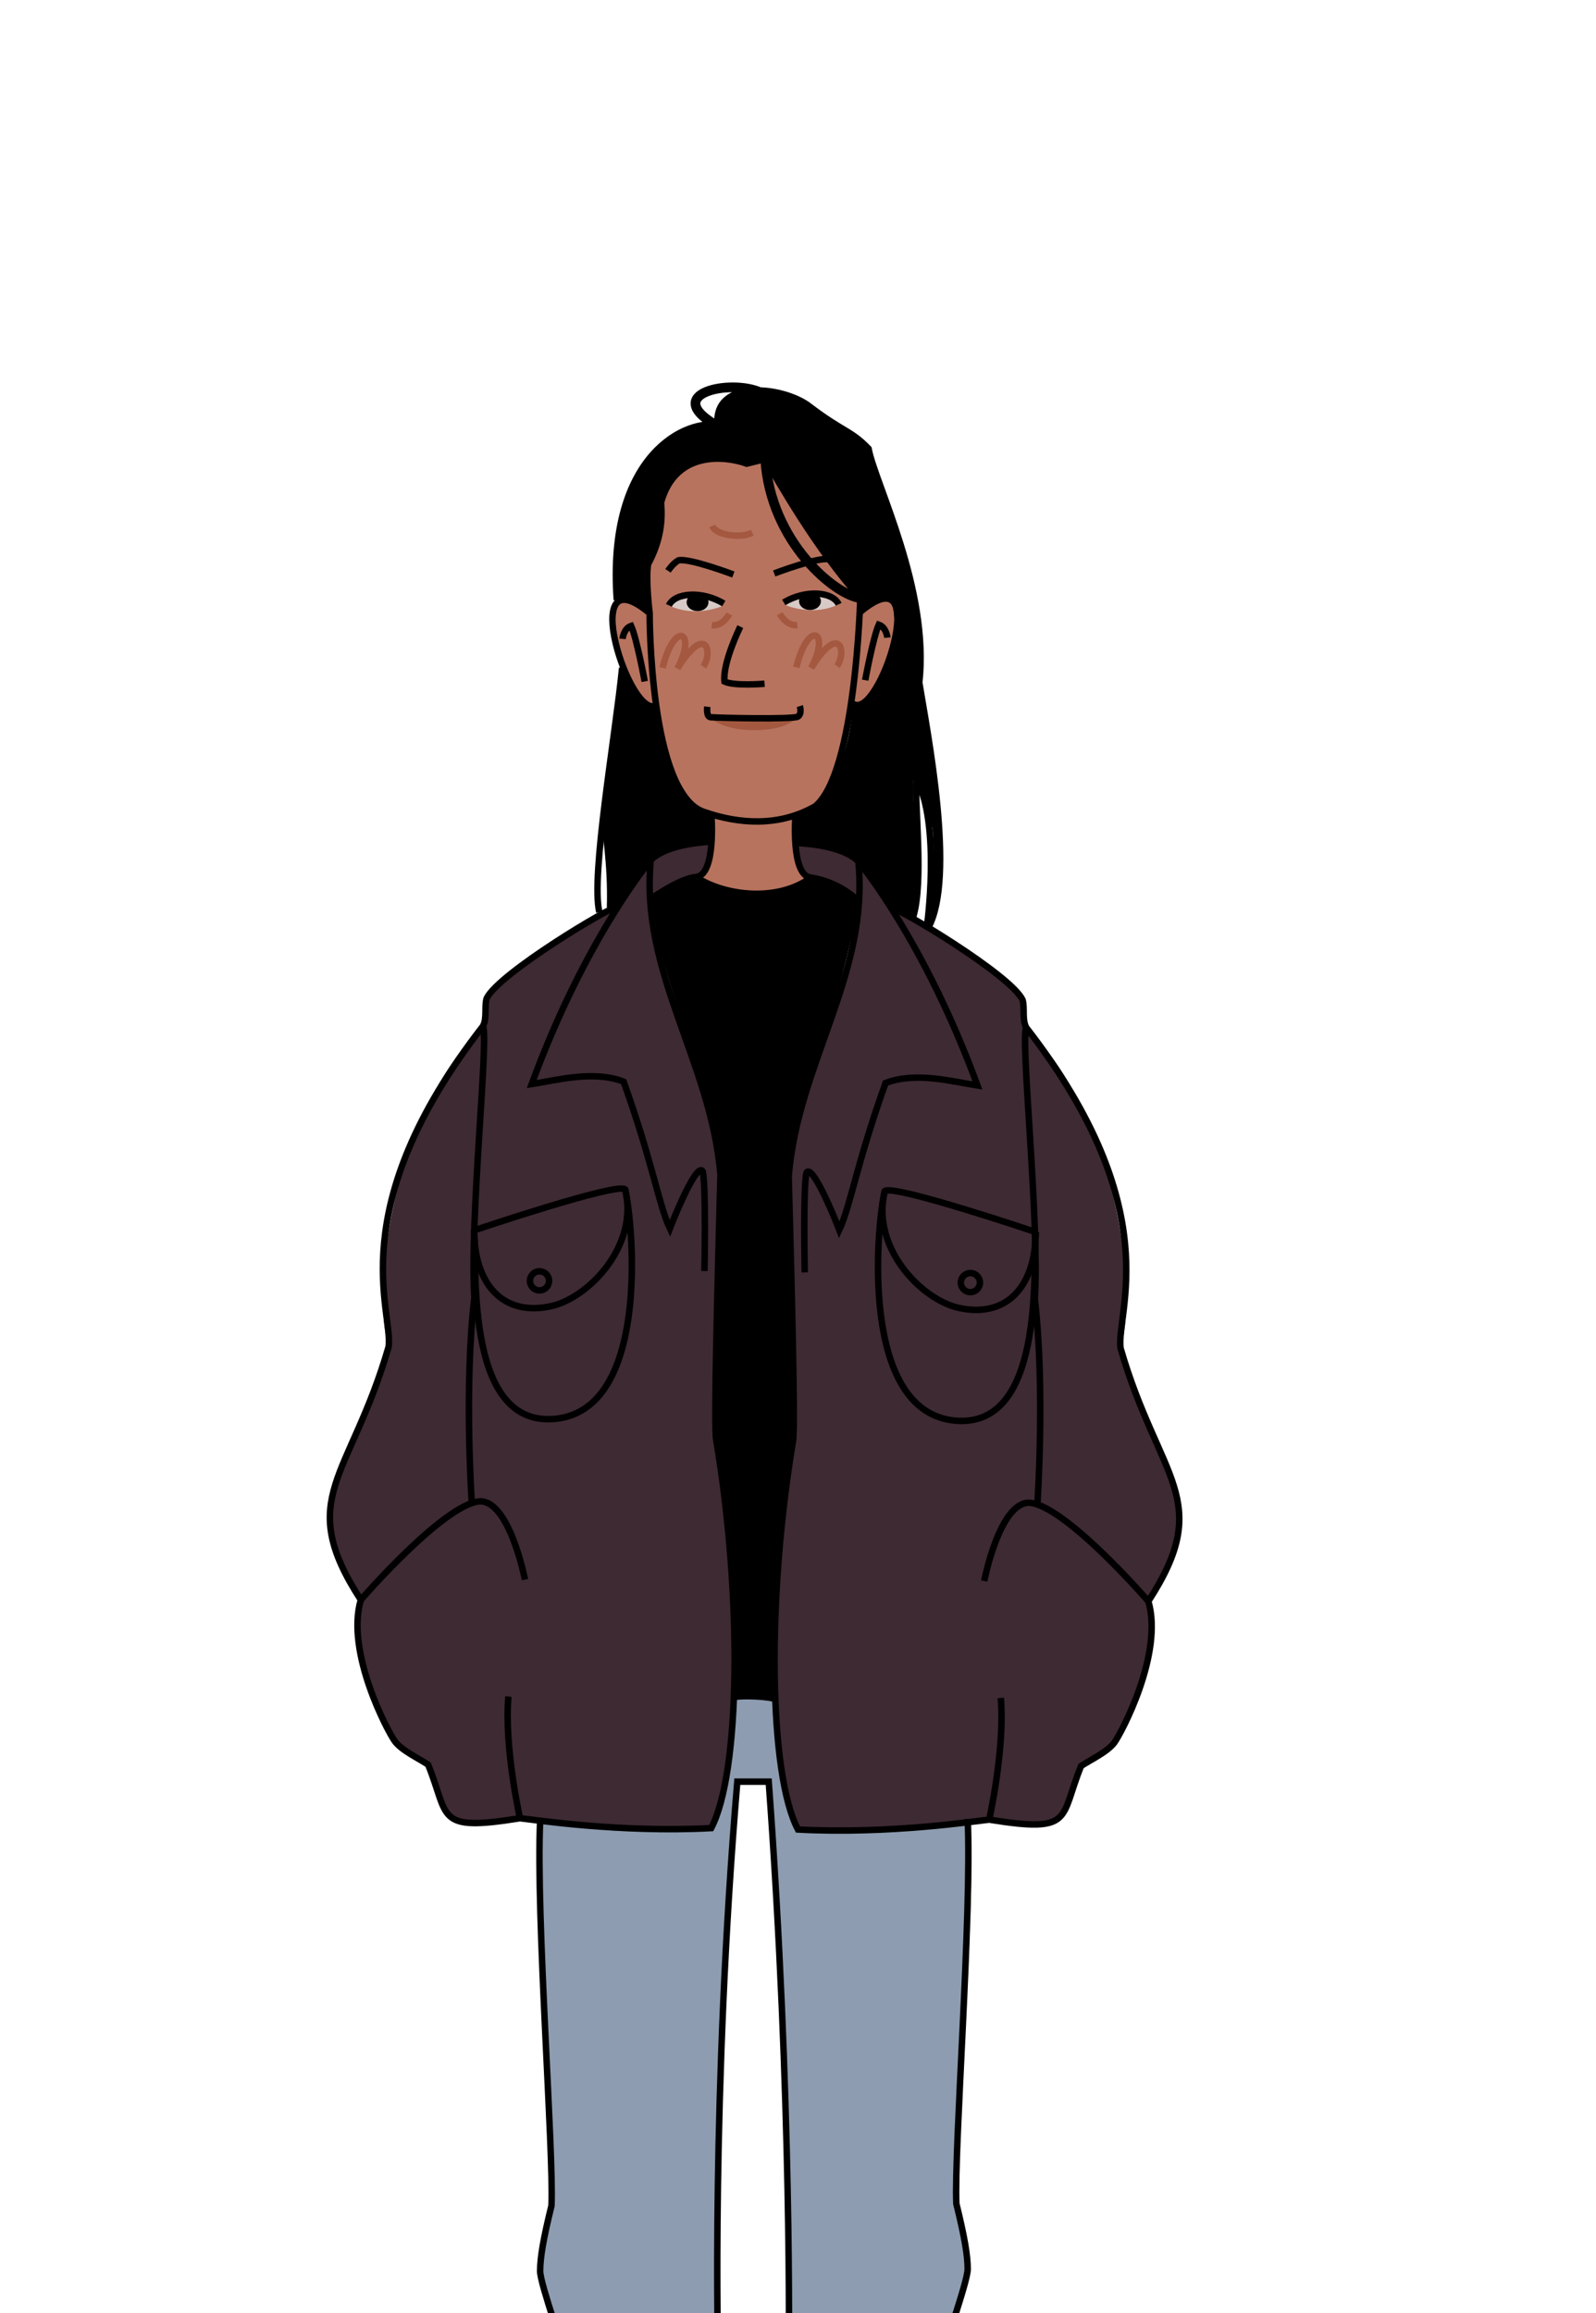 <?xml version="1.0" encoding="UTF-8" standalone="no"?>
<svg
   xmlns:dc="http://purl.org/dc/elements/1.1/"
   xmlns:cc="http://creativecommons.org/ns#"
   xmlns:rdf="http://www.w3.org/1999/02/22-rdf-syntax-ns#"
   xmlns:svg="http://www.w3.org/2000/svg"
   xmlns="http://www.w3.org/2000/svg"
   xmlns:sodipodi="http://sodipodi.sourceforge.net/DTD/sodipodi-0.dtd"
   xmlns:inkscape="http://www.inkscape.org/namespaces/inkscape"
   width="414"
   height="600"
   viewBox="0 0 109.537 158.75"
   version="1.1"
   id="svg898"
   sodipodi:docname="citoyen3.svg"
   inkscape:version="1.0.1 (3bc2e813f5, 2020-09-07)">
  <defs
     id="defs892" />
  <sodipodi:namedview
     id="base"
     pagecolor="#ffffff"
     bordercolor="#666666"
     borderopacity="1.0"
     inkscape:pageopacity="0.0"
     inkscape:pageshadow="2"
     inkscape:zoom="1.1807881"
     inkscape:cx="108.59851"
     inkscape:cy="315.52298"
     inkscape:document-units="mm"
     inkscape:current-layer="layer2"
     inkscape:document-rotation="0"
     showgrid="false"
     units="px"
     inkscape:window-width="1920"
     inkscape:window-height="1017"
     inkscape:window-x="-8"
     inkscape:window-y="-8"
     inkscape:window-maximized="1" />
  <g
     inkscape:groupmode="layer"
     id="layer2"
     inkscape:label="Calque 2"
     style="opacity:1">
    <g
       id="g2115"
       inkscape:export-xdpi="300"
       inkscape:export-ydpi="300"
       style="display:inline;opacity:1;stroke-width:0.991"
       transform="matrix(0.056,0,0,0.056,-170.522,14.08)">
      <path
         style="display:inline;fill:#b7735e;fill-opacity:1;stroke:none;stroke-width:0.991px;stroke-linecap:butt;stroke-linejoin:miter;stroke-opacity:1"
         d="m 3960.238,316.789 c -83.438,-16.618 -93.503,25.839 -105.092,47.632 0.164,28.707 -3.543,61.954 -15.877,75.606 -12.334,13.652 11.366,53.728 1.96,60.089 -9.405,6.362 -26.031,-32.971 -38.251,-16.238 -12.22,16.733 7.838,129.604 47.329,128.545 9.762,43.189 12.809,126.845 66.584,134.625 0.538,18.15 -1.89,60.64 -18.901,76.362 0.273,23.327 118.348,36.324 140.879,0.695 -18.26,-19.036 -23.593,-60.148 -18.901,-76.362 48.248,-5.843 67.71,-95.982 70.314,-136.847 22.654,10.989 71.047,-97.574 47.581,-126.907 -26.923,-5.134 -24.899,9.555 -38.503,14.6 0,-17.108 -70.652,-117.676 -111.469,-181.529 -10.549,0.744 -10.816,-7.942 -27.651,-0.271"
         id="path1515"
         sodipodi:nodetypes="ccssscccccccccc" />
      <path
         style="display:inline;fill:#000000;fill-opacity:1;stroke:none;stroke-width:0.991px;stroke-linecap:butt;stroke-linejoin:miter;stroke-opacity:1"
         d="m 3807.515,567.044 c 0,0 -21.229,165.803 -21.926,189.015 -0.697,23.212 10.977,90.76 7.095,104.896 -3.881,14.136 5.849,12.707 8.317,-0.756 2.468,-13.463 28.877,-44.259 41.583,-57.461 11.858,-12.321 56.394,-22.946 75.606,-22.682 0.165,-13.008 -3.253,-23.189 -1.299,-33.009 -42.535,-15.687 -59.345,-89.789 -66.584,-134.625 -14.083,0.63 -41.68,-25.877 -42.792,-45.378"
         id="path1517"
         sodipodi:nodetypes="csssscccc" />
      <path
         style="display:inline;fill:#000000;fill-opacity:1;stroke:none;stroke-width:0.991px;stroke-linecap:butt;stroke-linejoin:miter;stroke-opacity:1"
         d="m 3841.229,500.116 c -12.38,-3.015 -21.256,-20.472 -38.251,-16.238 -16.995,4.235 -2.349,-212.581 123.994,-211.697 -10.054,-67.559 83.18,-40.846 126.575,-7.384 42.608,22.283 47.406,20.116 54.123,34.602 6.718,14.486 86.164,262.568 61.997,285.79 7.61,58.422 30.452,154.584 26.303,182.239 -4.148,27.655 -14.84,-38.709 -27.816,-64.294 -12.976,-25.585 11.36,169.078 -3.78,168.601 -5.571,-0.175 -20.784,0.993 -25.706,-9.829 -4.922,-10.822 -25.009,-45.332 -41.583,-57.461 -16.575,-12.128 -62.062,-21.14 -75.606,-22.682 -1.81,-15.719 -9.511,-27.437 -1.512,-34.023 44.175,-11.475 67.639,-82.51 70.314,-136.847 17.341,-1.049 65.488,-40.345 47.581,-126.907 -12.041,-11.764 -30.026,11.249 -38.503,14.6 -8.477,3.351 7.786,-2.998 0,-17.108 -7.786,-14.11 -82.063,-104.528 -116.479,-170.336 -14.372,-1.276 -9.477,5.09 -22.641,5.643 -75.251,-18.024 -102.302,25.572 -105.092,47.632 -2.791,22.059 -3.383,67.62 -15.877,75.606 -0.741,16.283 1.96,60.089 1.96,60.089 z"
         id="path1519"
         sodipodi:nodetypes="csccscsssssccccssccscc" />
      <path
         style="display:inline;fill:#d8cac6;fill-opacity:1;stroke:none;stroke-width:0.991px;stroke-linecap:butt;stroke-linejoin:miter;stroke-opacity:1"
         d="m 4008.169,490.324 c 0,0 32.996,14.294 64.723,-1.154 4.594,-12.515 -48.363,-17.443 -64.723,1.154 z"
         id="path1521"
         sodipodi:nodetypes="ccc" />
      <path
         style="display:inline;fill:#d8cac6;fill-opacity:1;stroke:none;stroke-width:0.991px;stroke-linecap:butt;stroke-linejoin:miter;stroke-opacity:1"
         d="m 3929.5,491.64 c 0,0 -32.996,14.294 -64.723,-1.154 -4.594,-12.515 48.363,-17.443 64.723,1.154 z"
         id="path1521-4"
         sodipodi:nodetypes="ccc" />
      <path
         style="display:inline;fill:#a45840;fill-opacity:1;stroke:none;stroke-width:0.991px;stroke-linecap:butt;stroke-linejoin:miter;stroke-opacity:1"
         d="m 3915.911,628.208 c 0,0 12.729,14.751 51.821,15.155 45.017,0.466 53.776,-16.133 53.776,-16.133 z"
         id="path1538"
         sodipodi:nodetypes="cscc" />
      <path
         style="display:inline;fill:#000000;fill-opacity:1;stroke:none;stroke-width:0.991px;stroke-linecap:butt;stroke-linejoin:miter;stroke-opacity:1"
         d="m 3897.989,823.41 c -23.509,-2.053 -39.357,13.372 -54.94,26.401 -15.583,13.029 95.643,301.726 84.969,338.518 -10.674,36.792 -7.908,295.367 -7.908,317.491 0,22.124 26.261,171.112 25.345,322.562 17.173,-1.08 35.332,0.397 51.323,3.208 -0.142,-59.765 4.914,-292.583 22.89,-328.535 4.776,-40.352 -14.654,-281.729 -8.019,-313.017 12.991,-80.176 79.658,-271.227 84.679,-337.959 -18.934,-24.199 -44.449,-22.041 -57.461,-27.974 -26.7,16.555 -114.605,33.161 -140.879,-0.695 z"
         id="path1540"
         sodipodi:nodetypes="csssccccccc" />
      <path
         style="display:inline;fill:#3e2a33;fill-opacity:1;stroke:none;stroke-width:0.991px;stroke-linecap:butt;stroke-linejoin:miter;stroke-opacity:1"
         d="m 3918.19,780.057 c -20.857,-2.741 -64.846,9.972 -75.606,22.682 -10.76,12.709 -25.012,38.505 -41.583,57.461 -35.733,12.916 -140.64,90.593 -159.529,111.897 -2.755,14.459 3.949,25.231 -4.536,34.023 -109.426,107.659 -137.734,319.07 -115.677,393.151 -48.463,130.428 -108.435,209.556 -34.023,309.984 -11.804,57.55 26.54,192.677 82.41,201.868 15.771,70.032 43.166,84.755 112.653,65.777 60.499,2.455 192.055,24.386 234.378,12.097 47.855,-77.97 26.61,-436.32 5.099,-481.296 -6.992,-57.422 8.572,-290.659 6.241,-319.37 -1.639,-84.712 -106.988,-311.978 -84.969,-338.518 22.018,-26.54 37.996,-17.462 54.94,-26.401 16.944,-8.939 20.524,-29.856 20.201,-43.353 z"
         id="path1542"
         sodipodi:nodetypes="ccccccccccccssc" />
      <path
         style="display:inline;fill:#3e2a33;fill-opacity:1;stroke:none;stroke-width:0.991px;stroke-linecap:butt;stroke-linejoin:miter;stroke-opacity:1"
         d="m 4021.479,781.765 c 20.857,-2.741 64.846,9.972 75.606,22.682 10.76,12.709 25.012,38.505 41.583,57.461 35.733,12.916 140.64,90.593 159.529,111.897 2.755,14.459 -3.949,25.231 4.536,34.023 109.426,107.659 137.734,319.07 115.677,393.151 48.463,130.428 108.435,209.556 34.023,309.984 11.804,57.55 -26.54,192.677 -82.41,201.868 -15.771,70.032 -43.166,84.755 -112.653,65.777 -60.499,2.455 -192.055,24.386 -234.378,12.097 -47.855,-77.97 -26.61,-436.32 -5.099,-481.297 6.992,-57.422 -8.572,-290.659 -6.241,-319.37 1.639,-84.712 106.988,-311.978 84.969,-338.518 -22.018,-26.54 -37.996,-17.462 -54.94,-26.401 -16.944,-8.939 -20.524,-29.856 -20.201,-43.353 z"
         id="path1542-1"
         sodipodi:nodetypes="ccccccccccccssc" />
      <path
         style="display:inline;fill:#8d9cb0;fill-opacity:1;stroke:none;stroke-width:0.991px;stroke-linecap:butt;stroke-linejoin:miter;stroke-opacity:1"
         d="m 3945.456,1828.382 c -8.035,26.42 -9.434,151.077 -28.778,160.613 -19.344,9.537 -195.625,-5.592 -209.66,-8.783 -14.035,-3.191 21.302,447.596 13.9,471.53 -29.891,84.555 6.539,170.137 23.523,208.5 43.384,14.897 169.397,-6.211 180.7,-23.523 -4.341,-164.953 15.21,-693.814 23.523,-704.622 9.696,3.711 23.961,-2.455 38.492,0 2.087,15.592 30.476,624.159 24.592,704.622 12.694,18.865 176.023,33.807 181.833,21.027 59.656,-131.226 24.545,-164.531 23.523,-208.5 -1.022,-43.968 29.8,-451.28 13.9,-471.53 -27.653,8.787 -180.159,18.471 -208.012,12.987 -25.779,-62.177 -26.637,-141.31 -26.212,-159.114 -13.403,-12.964 -51.323,-3.208 -51.323,-3.208 z"
         id="path1559"
         sodipodi:nodetypes="cssccccccsscccc" />
      <path
         style="fill:none;stroke:#000000;stroke-width:7.926;stroke-linecap:butt;stroke-linejoin:miter;stroke-miterlimit:4;stroke-dasharray:none;stroke-opacity:1"
         d="m 4099.358,481.481 c 0,0 -5.388,213.728 -55.076,255.147 -44.068,25.241 -92.998,22.202 -136.761,6.865 -66.943,-22.678 -66.292,-243.378 -66.292,-243.378 0,0 -5.063,-40.237 -1.96,-60.089 17.199,-31.719 17.494,-57.688 15.877,-75.606 18.038,-65.021 80.142,-56.704 105.092,-47.632 22.641,-5.643 22.641,-5.643 22.641,-5.643"
         id="path2569"
         sodipodi:nodetypes="cccccccc" />
      <path
         style="fill:none;stroke:#000000;stroke-width:7.926;stroke-linecap:butt;stroke-linejoin:miter;stroke-miterlimit:4;stroke-dasharray:none;stroke-opacity:1"
         d="m 3982.071,586.5 c 0,0 -36.705,3.206 -49.102,-2.632 -2.623,-22.898 19.364,-67.36 19.364,-67.36"
         id="path2571"
         sodipodi:nodetypes="ccc" />
      <path
         style="fill:none;stroke:#000000;stroke-width:7.926;stroke-linecap:butt;stroke-linejoin:miter;stroke-miterlimit:4;stroke-dasharray:none;stroke-opacity:1"
         d="m 4019.967,747.743 c 0,0 -6.048,74.094 18.901,76.362"
         id="path270"
         sodipodi:nodetypes="cc" />
      <path
         style="opacity:1;fill:none;stroke:#000000;stroke-width:7.926;stroke-linecap:butt;stroke-linejoin:miter;stroke-miterlimit:4;stroke-dasharray:none;stroke-opacity:1"
         d="m 3916.891,747.048 c 0,0 6.048,74.094 -18.901,76.362"
         id="path270-8"
         sodipodi:nodetypes="cc" />
      <path
         style="fill:none;stroke:#000000;stroke-width:7.926;stroke-linecap:butt;stroke-linejoin:miter;stroke-miterlimit:4;stroke-dasharray:none;stroke-opacity:1"
         d="m 3843.049,849.811 c 0,0 35.03,-24.828 54.94,-26.401 36.543,24.133 101.564,30.181 140.879,0.695 35.535,5.292 57.461,27.974 57.461,27.974"
         id="path1110"
         sodipodi:nodetypes="cccc" />
      <path
         style="fill:none;stroke:#000000;stroke-width:7.926;stroke-linecap:butt;stroke-linejoin:miter;stroke-miterlimit:4;stroke-dasharray:none;stroke-opacity:1"
         d="m 4021.479,781.765 c 0,0 54.921,1.292 75.606,22.682 13.355,138.152 -74.094,247.231 -85.435,385.59 3.78,142.139 8.218,306.796 5.292,324.349 -32.511,195.063 -29.486,409.028 6.048,476.317 111.897,6.048 219.257,-10.585 234.378,-12.097 104.607,16.852 86.259,-1.276 112.653,-65.777 12.739,-8.248 32.511,-17.389 40.827,-28.73 8.317,-11.341 60.485,-108.873 41.583,-173.138 81.654,-125.506 12.853,-148.188 -34.023,-309.984 -6.136,-43.252 58.973,-168.601 -115.677,-393.151 -5.269,-10.061 -1.512,-24.194 -4.536,-34.023 -15.121,-30.998 -153.48,-113.409 -159.529,-111.897"
         id="path1112"
         sodipodi:nodetypes="cccscccsccccc" />
      <path
         style="opacity:1;fill:none;stroke:#000000;stroke-width:7.926;stroke-linecap:butt;stroke-linejoin:miter;stroke-miterlimit:4;stroke-dasharray:none;stroke-opacity:1"
         d="m 3918.19,780.057 c 0,0 -54.921,1.292 -75.606,22.682 -13.355,138.152 74.094,247.231 85.435,385.59 -3.78,142.139 -8.218,306.796 -5.292,324.349 32.511,195.063 29.486,409.028 -6.048,476.317 -111.897,6.048 -219.257,-10.585 -234.378,-12.097 -104.607,16.852 -86.259,-1.276 -112.653,-65.777 -12.739,-8.248 -32.511,-17.389 -40.827,-28.73 -8.317,-11.341 -60.485,-108.872 -41.583,-173.137 -81.654,-125.506 -12.853,-148.188 34.023,-309.984 6.136,-43.252 -58.973,-168.601 115.677,-393.151 5.269,-10.061 1.512,-24.194 4.536,-34.023 15.121,-30.998 153.48,-113.409 159.529,-111.897"
         id="path1112-1"
         sodipodi:nodetypes="cccscccsccccc" />
      <path
         style="fill:none;stroke:#000000;stroke-width:7.926;stroke-linecap:butt;stroke-linejoin:miter;stroke-miterlimit:4;stroke-dasharray:none;stroke-opacity:1"
         d="m 4097.085,804.447 c 0,0 80.142,95.263 145.919,274.45 -29.486,-4.536 -75.606,-17.389 -112.653,-3.024 -35.535,99.044 -43.095,151.212 -56.704,179.942 -9.073,-23.438 -33.267,-80.142 -40.071,-70.314 -4.536,15.121 -2.268,122.482 -2.268,122.482"
         id="path1129"
         sodipodi:nodetypes="cccccc" />
      <path
         style="opacity:1;fill:none;stroke:#000000;stroke-width:7.926;stroke-linecap:butt;stroke-linejoin:miter;stroke-miterlimit:4;stroke-dasharray:none;stroke-opacity:1"
         d="m 3842.584,802.739 c 0,0 -80.142,95.263 -145.919,274.45 29.486,-4.536 75.606,-17.389 112.653,-3.024 35.535,99.044 43.095,151.212 56.704,179.942 9.073,-23.438 33.267,-80.142 40.071,-70.314 4.536,15.121 2.268,122.482 2.268,122.482"
         id="path1129-6"
         sodipodi:nodetypes="cccccc" />
      <path
         style="fill:none;stroke:#000000;stroke-width:7.926;stroke-linecap:butt;stroke-linejoin:miter;stroke-miterlimit:4;stroke-dasharray:none;stroke-opacity:1"
         d="m 4251.256,1686.175 c 0,0 18.964,-97.796 55.891,-95.918 44.487,4.147 145.287,120.705 145.287,120.705"
         id="path1146"
         sodipodi:nodetypes="ccc" />
      <path
         style="opacity:1;fill:none;stroke:#000000;stroke-width:7.926;stroke-linecap:butt;stroke-linejoin:miter;stroke-miterlimit:4;stroke-dasharray:none;stroke-opacity:1"
         d="m 3688.414,1684.466 c 0,0 -18.964,-97.796 -55.891,-95.918 -44.487,4.147 -145.287,120.705 -145.287,120.705"
         id="path1146-4"
         sodipodi:nodetypes="ccc" />
      <path
         style="fill:none;stroke:#000000;stroke-width:7.926;stroke-linecap:butt;stroke-linejoin:miter;stroke-miterlimit:4;stroke-dasharray:none;stroke-opacity:1"
         d="m 4316.479,1591.013 c 0,0 9.623,-142.207 -3.208,-250.2 6.086,-94.949 -17.867,-317.404 -10.537,-332.986"
         id="path1163"
         sodipodi:nodetypes="ccc" />
      <path
         style="opacity:1;fill:none;stroke:#000000;stroke-width:7.926;stroke-linecap:butt;stroke-linejoin:miter;stroke-miterlimit:4;stroke-dasharray:none;stroke-opacity:1"
         d="m 3623.191,1589.305 c 0,0 -9.623,-142.207 3.208,-250.2 -6.086,-94.949 17.867,-317.404 10.537,-332.986"
         id="path1163-3"
         sodipodi:nodetypes="ccc" />
      <path
         style="fill:none;stroke:#000000;stroke-width:7.926;stroke-linecap:butt;stroke-linejoin:miter;stroke-miterlimit:4;stroke-dasharray:none;stroke-opacity:1"
         d="m 4314.34,1258.483 c 0,0 -174.284,-58.808 -184.977,-50.254 -17.108,69.5 45.194,133.308 90.885,143.277 58.808,12.831 94.092,-26.731 94.092,-93.023 z"
         id="path1180"
         sodipodi:nodetypes="ccsc" />
      <path
         style="fill:none;fill-opacity:1;stroke:#000000;stroke-width:7.926;stroke-linecap:butt;stroke-linejoin:miter;stroke-miterlimit:4;stroke-dasharray:none;stroke-opacity:1"
         d="m 4129.363,1208.229 c -10.692,45.977 -29.802,268.637 84.469,281.207 110.972,12.207 97.3,-180.7 100.508,-230.954"
         id="path1184"
         sodipodi:nodetypes="csc" />
      <ellipse
         style="fill:none;fill-opacity:1;stroke-width:7.926;stroke-miterlimit:4;stroke-dasharray:none"
         id="path1188"
         cx="4225.594"
         cy="1286.283"
         rx="31.008"
         ry="29.938" />
      <circle
         style="fill:none;fill-opacity:1;stroke:#000000;stroke-width:7.926;stroke-miterlimit:4;stroke-dasharray:none;stroke-opacity:1"
         id="path1197"
         cx="4234.31"
         cy="1320.457"
         r="11.719" />
      <path
         style="opacity:1;fill:none;stroke:#000000;stroke-width:7.926;stroke-linecap:butt;stroke-linejoin:miter;stroke-miterlimit:4;stroke-dasharray:none;stroke-opacity:1"
         d="m 3626.206,1256.347 c 0,0 174.284,-58.808 184.977,-50.254 17.108,69.5 -45.194,133.308 -90.885,143.277 -58.808,12.831 -94.092,-26.731 -94.092,-93.023 z"
         id="path1180-9"
         sodipodi:nodetypes="ccsc" />
      <path
         style="opacity:1;fill:none;fill-opacity:1;stroke:#000000;stroke-width:7.926;stroke-linecap:butt;stroke-linejoin:miter;stroke-miterlimit:4;stroke-dasharray:none;stroke-opacity:1"
         d="m 3811.183,1206.093 c 10.692,45.977 29.802,268.637 -84.469,281.207 -110.972,12.207 -97.3,-180.7 -100.508,-230.954"
         id="path1184-9"
         sodipodi:nodetypes="csc" />
      <circle
         style="opacity:1;fill:none;fill-opacity:1;stroke:#000000;stroke-width:7.926;stroke-miterlimit:4;stroke-dasharray:none;stroke-opacity:1"
         id="path1197-7"
         cx="-3706.236"
         cy="1318.322"
         r="11.719"
         transform="scale(-1,1)" />
      <path
         style="fill:none;stroke:#000000;stroke-width:7.926;stroke-linecap:butt;stroke-linejoin:miter;stroke-miterlimit:4;stroke-dasharray:none;stroke-opacity:1"
         d="m 4257.37,1978.607 c 0,0 19.547,-87.141 14.201,-149.156"
         id="path1220"
         sodipodi:nodetypes="cc" />
      <path
         style="opacity:1;fill:none;stroke:#000000;stroke-width:7.926;stroke-linecap:butt;stroke-linejoin:miter;stroke-miterlimit:4;stroke-dasharray:none;stroke-opacity:1"
         d="m 3682.3,1976.899 c 0,0 -19.547,-87.141 -14.201,-149.156"
         id="path1220-7"
         sodipodi:nodetypes="cc" />
      <path
         style="fill:none;stroke:#000000;stroke-width:7.926;stroke-linecap:butt;stroke-linejoin:miter;stroke-miterlimit:4;stroke-dasharray:none;stroke-opacity:1"
         d="m 4005.602,486.902 c 26.462,-15.877 59.729,-13.609 67.289,2.268"
         id="path1237"
         sodipodi:nodetypes="cc" />
      <ellipse
         style="fill:#000000;fill-opacity:1;stroke:#000000;stroke-width:7.926;stroke-miterlimit:4;stroke-dasharray:none;stroke-opacity:1"
         id="path1239"
         cx="4037.734"
         cy="485.39"
         rx="9.451"
         ry="6.805" />
      <path
         style="fill:none;stroke:#000000;stroke-width:7.926;stroke-linecap:butt;stroke-linejoin:miter;stroke-miterlimit:4;stroke-dasharray:none;stroke-opacity:1"
         d="m 3993.867,451.367 c 0,0 53.68,-20.414 67.289,-17.389 6.804,3.78 12.853,12.853 12.853,12.853"
         id="path1241"
         sodipodi:nodetypes="ccc" />
      <path
         style="opacity:1;fill:none;stroke:#000000;stroke-width:7.926;stroke-linecap:butt;stroke-linejoin:miter;stroke-miterlimit:4;stroke-dasharray:none;stroke-opacity:1"
         d="m 3932.067,488.217 c -26.462,-15.877 -59.729,-13.609 -67.289,2.268"
         id="path1237-3"
         sodipodi:nodetypes="cc" />
      <ellipse
         style="opacity:1;fill:#000000;fill-opacity:1;stroke:#000000;stroke-width:7.926;stroke-miterlimit:4;stroke-dasharray:none;stroke-opacity:1"
         id="path1239-7"
         cx="-3899.935"
         cy="486.705"
         rx="9.451"
         ry="6.805"
         transform="scale(-1,1)" />
      <path
         style="opacity:1;fill:none;stroke:#000000;stroke-width:7.926;stroke-linecap:butt;stroke-linejoin:miter;stroke-miterlimit:4;stroke-dasharray:none;stroke-opacity:1"
         d="m 3943.802,452.683 c 0,0 -53.68,-20.414 -67.289,-17.389 -6.804,3.78 -12.853,12.853 -12.853,12.853"
         id="path1241-1"
         sodipodi:nodetypes="ccc" />
      <path
         style="fill:none;stroke:#a45840;stroke-width:7.926;stroke-linecap:butt;stroke-linejoin:miter;stroke-miterlimit:4;stroke-dasharray:none;stroke-opacity:1"
         d="m 3917.899,393.151 c 5.292,12.097 35.535,15.121 49.144,8.317"
         id="path1264"
         sodipodi:nodetypes="cc" />
      <path
         style="fill:none;stroke:#000000;stroke-width:7.926;stroke-linecap:butt;stroke-linejoin:miter;stroke-miterlimit:4;stroke-dasharray:none;stroke-opacity:1"
         d="m 3911.851,614.676 c 0,0 -1.512,12.097 3.78,12.853 5.292,0.756 102.068,3.024 107.36,-0.756 5.293,-3.78 2.268,-12.853 2.268,-12.853"
         id="path1266"
         sodipodi:nodetypes="cssc" />
      <path
         style="fill:none;stroke:#a45840;stroke-width:7.926;stroke-linecap:butt;stroke-linejoin:miter;stroke-miterlimit:4;stroke-dasharray:none;stroke-opacity:1"
         d="m 3857.107,567.065 c 14.365,-58.973 42.624,-45.079 18.145,0.756 35.222,-56.208 43.851,-19.658 31.755,-2.268"
         id="path1268"
         sodipodi:nodetypes="ccc" />
      <path
         style="opacity:1;fill:none;stroke:#a45840;stroke-width:7.926;stroke-linecap:butt;stroke-linejoin:miter;stroke-miterlimit:4;stroke-dasharray:none;stroke-opacity:1"
         d="m 4021.012,566.484 c 14.365,-58.973 42.624,-45.079 18.145,0.756 35.222,-56.208 43.851,-19.658 31.755,-2.268"
         id="path1268-2"
         sodipodi:nodetypes="ccc" />
      <path
         style="fill:none;stroke:#000000;stroke-width:7.926;stroke-linecap:butt;stroke-linejoin:miter;stroke-miterlimit:4;stroke-dasharray:none;stroke-opacity:1"
         d="m 4099.358,498.589 c 90.722,-75.952 23.433,135.745 -9.078,112.307"
         id="path1285"
         sodipodi:nodetypes="cc" />
      <path
         style="fill:none;stroke:#000000;stroke-width:7.926;stroke-linecap:butt;stroke-linejoin:miter;stroke-miterlimit:4;stroke-dasharray:none;stroke-opacity:1"
         d="m 4105.402,582.166 c 0,0 9.829,-52.924 16.633,-68.045 9.297,3.154 10.585,15.877 10.585,15.877"
         id="path1287"
         sodipodi:nodetypes="ccc" />
      <path
         style="opacity:1;fill:none;stroke:#000000;stroke-width:7.926;stroke-linecap:butt;stroke-linejoin:miter;stroke-miterlimit:4;stroke-dasharray:none;stroke-opacity:1"
         d="m 3841.229,500.116 c -90.722,-75.952 -23.433,135.745 9.078,112.307"
         id="path1285-9"
         sodipodi:nodetypes="cc" />
      <path
         style="opacity:1;fill:none;stroke:#000000;stroke-width:7.926;stroke-linecap:butt;stroke-linejoin:miter;stroke-miterlimit:4;stroke-dasharray:none;stroke-opacity:1"
         d="m 3835.186,583.692 c 0,0 -9.829,-52.924 -16.633,-68.045 -9.297,3.154 -10.585,15.877 -10.585,15.877"
         id="path1287-6"
         sodipodi:nodetypes="ccc" />
      <path
         style="fill:none;stroke:#000000;stroke-width:7.926;stroke-linecap:butt;stroke-linejoin:miter;stroke-miterlimit:4;stroke-dasharray:none;stroke-opacity:1"
         d="m 3925.141,2636.719 c 0,0 -8.554,-322.907 23.523,-704.622 11.761,0 25.662,0 38.492,0 28.869,391.338 24.592,704.622 24.592,704.622"
         id="path1307"
         sodipodi:nodetypes="cccc" />
      <path
         style="fill:none;stroke:#000000;stroke-width:7.926;stroke-linecap:butt;stroke-linejoin:miter;stroke-miterlimit:4;stroke-dasharray:none;stroke-opacity:1"
         d="m 3744.441,2660.242 c -6.415,-27.8 -37.423,-112.269 -37.423,-128.308 0,-16.038 3.611,-38.503 13.9,-80.192 2.908,-66.313 -19.246,-356.053 -13.9,-471.53"
         id="path1309"
         sodipodi:nodetypes="cccc" />
      <path
         style="opacity:1;fill:none;stroke:#000000;stroke-width:7.926;stroke-linecap:butt;stroke-linejoin:miter;stroke-miterlimit:4;stroke-dasharray:none;stroke-opacity:1"
         d="m 4193.581,2657.747 c 6.415,-27.8 37.423,-112.269 37.423,-128.308 0,-16.038 -3.611,-38.503 -13.9,-80.192 -2.908,-66.313 19.246,-356.053 13.9,-471.53"
         id="path1309-7"
         sodipodi:nodetypes="cccc" />
      <path
         style="fill:none;stroke:#000000;stroke-width:7.926;stroke-linecap:butt;stroke-linejoin:miter;stroke-miterlimit:4;stroke-dasharray:none;stroke-opacity:1"
         d="m 3945.456,1828.382 c 7.485,-2.139 43.838,-1.069 51.323,3.208"
         id="path1326"
         sodipodi:nodetypes="cc" />
      <path
         style="fill:none;stroke:#000000;stroke-width:11.89;stroke-linecap:butt;stroke-linejoin:miter;stroke-miterlimit:4;stroke-dasharray:none;stroke-opacity:1"
         d="m 3982.879,311.146 c 6.415,102.646 86.805,167.332 116.479,170.336"
         id="path1328"
         sodipodi:nodetypes="cc" />
      <path
         style="fill:none;stroke:#000000;stroke-width:7.926;stroke-linecap:butt;stroke-linejoin:miter;stroke-miterlimit:4;stroke-dasharray:none;stroke-opacity:1"
         d="m 3982.879,311.146 c 15.162,26.057 62.048,109.722 116.479,170.336"
         id="path1330"
         sodipodi:nodetypes="cc" />
      <path
         style="fill:none;stroke:#000000;stroke-width:11.89;stroke-linecap:butt;stroke-linejoin:miter;stroke-miterlimit:4;stroke-dasharray:none;stroke-opacity:1"
         d="m 3977.628,229.842 c -35.535,-17.389 -127.018,0.756 -50.656,42.339 -9.073,-58.217 78.63,-48.388 109.629,-23.438 40.827,30.998 49.9,28.73 71.07,50.656 8.317,43.095 74.85,171.625 61.997,285.79 10.585,64.265 44.608,238.159 11.341,299.399"
         id="path1332"
         sodipodi:nodetypes="cccccc" />
      <path
         style="fill:none;stroke:#000000;stroke-width:11.89;stroke-linecap:butt;stroke-linejoin:miter;stroke-miterlimit:4;stroke-dasharray:none;stroke-opacity:1"
         d="m 3926.972,272.181 c -37.047,-9.829 -136.847,32.511 -123.994,211.697"
         id="path1334"
         sodipodi:nodetypes="cc" />
      <path
         style="fill:none;stroke:#000000;stroke-width:7.926;stroke-linecap:butt;stroke-linejoin:miter;stroke-miterlimit:4;stroke-dasharray:none;stroke-opacity:1"
         d="m 3807.515,567.044 c -8.317,83.923 -38.559,254.036 -27.974,299.399"
         id="path1336"
         sodipodi:nodetypes="cc" />
      <path
         style="fill:none;stroke:#000000;stroke-width:7.926;stroke-linecap:butt;stroke-linejoin:miter;stroke-miterlimit:4;stroke-dasharray:none;stroke-opacity:1"
         d="m 3785.589,756.059 c 0,0 8.898,52.532 7.095,104.896"
         id="path1338"
         sodipodi:nodetypes="cc" />
      <path
         style="fill:none;stroke:#000000;stroke-width:7.926;stroke-linecap:butt;stroke-linejoin:miter;stroke-miterlimit:4;stroke-dasharray:none;stroke-opacity:1"
         d="m 4181.008,884.589 c 0,0 17.389,-124.75 -12.853,-181.454 -2.268,34.779 9.073,124.75 -3.78,168.601"
         id="path1340"
         sodipodi:nodetypes="ccc" />
      <path
         style="display:inline;opacity:1;fill:none;stroke:#a45840;stroke-width:7.926;stroke-linecap:butt;stroke-linejoin:miter;stroke-miterlimit:4;stroke-dasharray:none;stroke-opacity:1"
         d="m 4000.599,500.801 c 0,0 8.385,15.573 21.562,13.776"
         id="path1711-9-8-7" />
      <path
         style="display:inline;opacity:1;fill:none;stroke:#a45840;stroke-width:7.926;stroke-linecap:butt;stroke-linejoin:miter;stroke-miterlimit:4;stroke-dasharray:none;stroke-opacity:1"
         d="m 3938.968,501.025 c 0,0 -8.385,15.573 -21.562,13.776"
         id="path1711-9-8-7-5" />
    </g>
  </g>
</svg>
